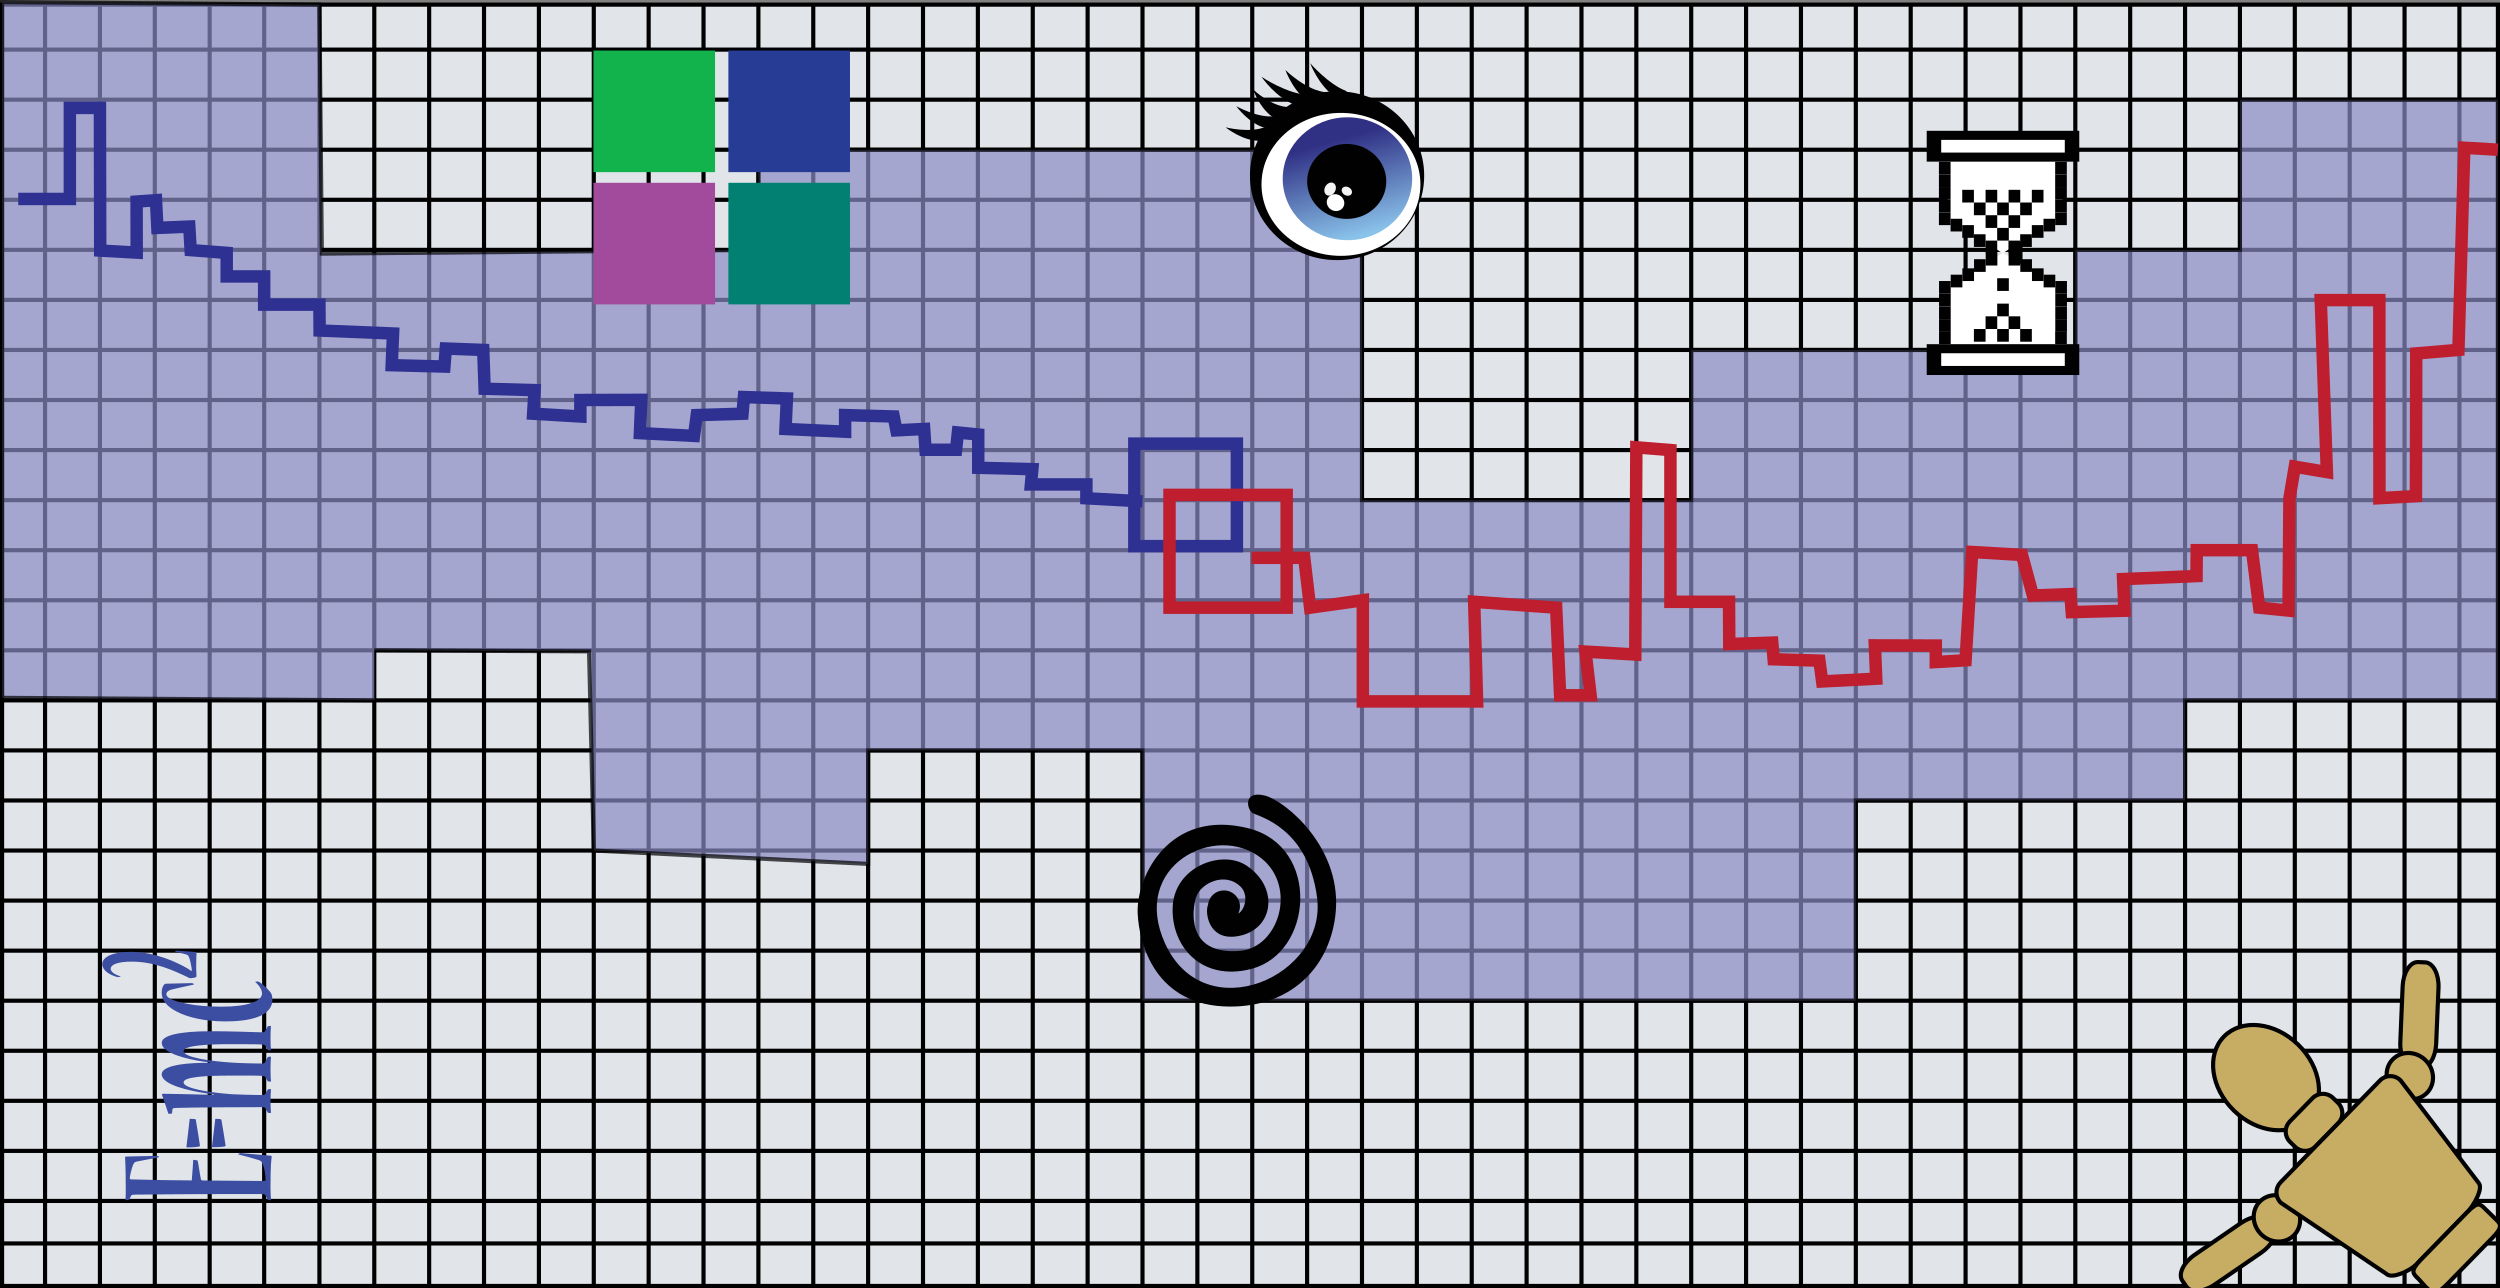 <?xml version="1.0" encoding="utf-8"?>
<!-- Generator: Adobe Illustrator 16.0.0, SVG Export Plug-In . SVG Version: 6.00 Build 0)  -->
<!DOCTYPE svg PUBLIC "-//W3C//DTD SVG 1.1//EN" "http://www.w3.org/Graphics/SVG/1.1/DTD/svg11.dtd">
<svg version="1.1" id="Layer_1" xmlns="http://www.w3.org/2000/svg" xmlns:xlink="http://www.w3.org/1999/xlink" x="0px" y="0px"
	 width="601px" height="309.643px" viewBox="0 0 601 309.643" enable-background="new 0 0 601 309.643" xml:space="preserve">
<rect x="0" y="0" width="601" height="309.643" fill="#808080" stroke="none"/>
<rect x="0.5" y="1.114" fill="#E1E5EA" stroke="#000000" stroke-miterlimit="10" width="600" height="308.029"/>
<line fill="none" stroke="#000000" stroke-miterlimit="10" x1="24.022" y1="1.114" x2="24.022" y2="309.143"/>
<line fill="none" stroke="#000000" stroke-miterlimit="10" x1="50.405" y1="1.114" x2="50.405" y2="309.143"/>
<line fill="none" stroke="#000000" stroke-miterlimit="10" x1="76.787" y1="1.114" x2="76.787" y2="309.143"/>
<line fill="none" stroke="#000000" stroke-miterlimit="10" x1="103.169" y1="1.114" x2="103.169" y2="309.143"/>
<line fill="none" stroke="#000000" stroke-miterlimit="10" x1="129.552" y1="1.114" x2="129.552" y2="309.143"/>
<line fill="none" stroke="#000000" stroke-miterlimit="10" x1="155.935" y1="1.114" x2="155.935" y2="309.143"/>
<line fill="none" stroke="#000000" stroke-miterlimit="10" x1="182.317" y1="1.114" x2="182.317" y2="309.143"/>
<line fill="none" stroke="#000000" stroke-miterlimit="10" x1="208.699" y1="1.114" x2="208.699" y2="309.143"/>
<line fill="none" stroke="#000000" stroke-miterlimit="10" x1="235.082" y1="1.114" x2="235.082" y2="309.143"/>
<line fill="none" stroke="#000000" stroke-miterlimit="10" x1="261.464" y1="1.114" x2="261.464" y2="309.143"/>
<line fill="none" stroke="#000000" stroke-miterlimit="10" x1="287.847" y1="1.114" x2="287.847" y2="309.143"/>
<line fill="none" stroke="#000000" stroke-miterlimit="10" x1="314.229" y1="1.114" x2="314.229" y2="309.143"/>
<line fill="none" stroke="#000000" stroke-miterlimit="10" x1="340.612" y1="1.114" x2="340.612" y2="309.143"/>
<line fill="none" stroke="#000000" stroke-miterlimit="10" x1="366.994" y1="1.114" x2="366.994" y2="309.143"/>
<line fill="none" stroke="#000000" stroke-miterlimit="10" x1="393.376" y1="1.114" x2="393.376" y2="309.143"/>
<line fill="none" stroke="#000000" stroke-miterlimit="10" x1="419.758" y1="1.114" x2="419.758" y2="309.143"/>
<line fill="none" stroke="#000000" stroke-miterlimit="10" x1="446.141" y1="1.114" x2="446.141" y2="309.143"/>
<line fill="none" stroke="#000000" stroke-miterlimit="10" x1="472.524" y1="1.114" x2="472.524" y2="309.143"/>
<line fill="none" stroke="#000000" stroke-miterlimit="10" x1="498.906" y1="1.114" x2="498.906" y2="309.143"/>
<line fill="none" stroke="#000000" stroke-miterlimit="10" x1="525.289" y1="1.114" x2="525.289" y2="309.143"/>
<line fill="none" stroke="#000000" stroke-miterlimit="10" x1="551.671" y1="1.114" x2="551.671" y2="309.143"/>
<line fill="none" stroke="#000000" stroke-miterlimit="10" x1="578.053" y1="1.114" x2="578.053" y2="309.143"/>
<line fill="none" stroke="#000000" stroke-miterlimit="10" x1="0.5" y1="23.961" x2="600.5" y2="23.961"/>
<line fill="none" stroke="#000000" stroke-miterlimit="10" x1="0.5" y1="216.502" x2="600.5" y2="216.502"/>
<line fill="none" stroke="#000000" stroke-miterlimit="10" x1="0.5" y1="48.029" x2="600.5" y2="48.029"/>
<line fill="none" stroke="#000000" stroke-miterlimit="10" x1="0.5" y1="72.096" x2="600.5" y2="72.096"/>
<line fill="none" stroke="#000000" stroke-miterlimit="10" x1="0.5" y1="96.164" x2="600.5" y2="96.164"/>
<line fill="none" stroke="#000000" stroke-miterlimit="10" x1="600.5" y1="120.232" x2="0.5" y2="120.232"/>
<line fill="none" stroke="#000000" stroke-miterlimit="10" x1="0.5" y1="144.299" x2="600.5" y2="144.299"/>
<line fill="none" stroke="#000000" stroke-miterlimit="10" x1="0.5" y1="168.367" x2="600.5" y2="168.367"/>
<line fill="none" stroke="#000000" stroke-miterlimit="10" x1="0.5" y1="192.435" x2="600.5" y2="192.435"/>
<line fill="none" stroke="#000000" stroke-miterlimit="10" x1="0.5" y1="240.57" x2="600.5" y2="240.57"/>
<line fill="none" stroke="#000000" stroke-miterlimit="10" x1="0.5" y1="264.638" x2="600.5" y2="264.638"/>
<line fill="none" stroke="#000000" stroke-miterlimit="10" x1="0.5" y1="288.706" x2="600.5" y2="288.706"/>
<line fill="none" stroke="#000000" stroke-miterlimit="10" x1="10.831" y1="1.114" x2="10.831" y2="309.143"/>
<line fill="none" stroke="#000000" stroke-miterlimit="10" x1="37.213" y1="1.114" x2="37.213" y2="309.143"/>
<line fill="none" stroke="#000000" stroke-miterlimit="10" x1="89.979" y1="1.114" x2="89.979" y2="309.143"/>
<line fill="none" stroke="#000000" stroke-miterlimit="10" x1="116.361" y1="1.114" x2="116.361" y2="309.143"/>
<line fill="none" stroke="#000000" stroke-miterlimit="10" x1="142.743" y1="1.114" x2="142.743" y2="309.143"/>
<line fill="none" stroke="#000000" stroke-miterlimit="10" x1="169.125" y1="1.114" x2="169.125" y2="309.143"/>
<line fill="none" stroke="#000000" stroke-miterlimit="10" x1="195.508" y1="1.114" x2="195.508" y2="309.143"/>
<line fill="none" stroke="#000000" stroke-miterlimit="10" x1="221.891" y1="1.114" x2="221.891" y2="309.143"/>
<line fill="none" stroke="#000000" stroke-miterlimit="10" x1="248.273" y1="1.114" x2="248.273" y2="309.143"/>
<line fill="none" stroke="#000000" stroke-miterlimit="10" x1="274.655" y1="1.114" x2="274.655" y2="309.143"/>
<line fill="none" stroke="#000000" stroke-miterlimit="10" x1="591.245" y1="1.114" x2="591.245" y2="309.143"/>
<line fill="none" stroke="#000000" stroke-miterlimit="10" x1="327.42" y1="1.114" x2="327.42" y2="309.143"/>
<line fill="none" stroke="#000000" stroke-miterlimit="10" x1="353.802" y1="1.114" x2="353.802" y2="309.143"/>
<line fill="none" stroke="#000000" stroke-miterlimit="10" x1="380.185" y1="1.114" x2="380.185" y2="309.143"/>
<line fill="none" stroke="#000000" stroke-miterlimit="10" x1="406.567" y1="1.114" x2="406.567" y2="309.143"/>
<line fill="none" stroke="#000000" stroke-miterlimit="10" x1="432.95" y1="1.114" x2="432.95" y2="309.143"/>
<line fill="none" stroke="#000000" stroke-miterlimit="10" x1="459.333" y1="1.114" x2="459.333" y2="309.143"/>
<line fill="none" stroke="#000000" stroke-miterlimit="10" x1="485.715" y1="1.114" x2="485.715" y2="309.143"/>
<line fill="none" stroke="#000000" stroke-miterlimit="10" x1="512.097" y1="1.114" x2="512.097" y2="309.143"/>
<line fill="none" stroke="#000000" stroke-miterlimit="10" x1="538.48" y1="1.114" x2="538.48" y2="309.143"/>
<line fill="none" stroke="#000000" stroke-miterlimit="10" x1="564.862" y1="1.114" x2="564.862" y2="309.143"/>
<line fill="none" stroke="#000000" stroke-miterlimit="10" x1="301.038" y1="1.114" x2="301.038" y2="309.143"/>
<line fill="none" stroke="#000000" stroke-miterlimit="10" x1="0.5" y1="11.927" x2="600.5" y2="11.927"/>
<line fill="none" stroke="#000000" stroke-miterlimit="10" x1="0.5" y1="204.469" x2="600.5" y2="204.469"/>
<line fill="none" stroke="#000000" stroke-miterlimit="10" x1="600.5" y1="35.995" x2="0.5" y2="35.995"/>
<line fill="none" stroke="#000000" stroke-miterlimit="10" x1="0.5" y1="60.063" x2="600.499" y2="60.063"/>
<line fill="none" stroke="#000000" stroke-miterlimit="10" x1="0.5" y1="84.13" x2="600.499" y2="84.13"/>
<line fill="none" stroke="#000000" stroke-miterlimit="10" x1="0.5" y1="108.198" x2="600.5" y2="108.198"/>
<line fill="none" stroke="#000000" stroke-miterlimit="10" x1="0.5" y1="132.266" x2="600.5" y2="132.266"/>
<line fill="none" stroke="#000000" stroke-miterlimit="10" x1="0.5" y1="156.334" x2="600.5" y2="156.334"/>
<line fill="none" stroke="#000000" stroke-miterlimit="10" x1="0.5" y1="180.4" x2="600.499" y2="180.4"/>
<line fill="none" stroke="#000000" stroke-miterlimit="10" x1="0.5" y1="228.536" x2="600.5" y2="228.536"/>
<line fill="none" stroke="#000000" stroke-miterlimit="10" x1="0.5" y1="252.604" x2="600.5" y2="252.604"/>
<line fill="none" stroke="#000000" stroke-miterlimit="10" x1="0.5" y1="276.672" x2="600.499" y2="276.672"/>
<line fill="none" stroke="#000000" stroke-miterlimit="10" x1="0.5" y1="298.924" x2="600.5" y2="298.924"/>
<line fill="none" stroke="#000000" stroke-miterlimit="10" x1="63.508" y1="1.114" x2="63.508" y2="309.143"/>
<polyline opacity="0.7" fill="#8B8CC4" stroke="#000000" stroke-miterlimit="10" points="89.979,168.367 0.5,167.757 0.5,0.504 
	76.787,1.114 77.376,60.968 182.317,60.063 182.317,35.995 327.42,35.995 327.42,120.232 406.567,120.232 406.567,84.13 
	498.906,84.13 498.906,60.063 538.48,60.063 538.48,23.961 600.5,23.961 600.5,168.367 525.289,168.367 525.289,192.435 
	446.141,192.435 446.141,240.57 274.655,240.57 274.655,180.4 208.699,180.4 208.699,207.683 142.743,204.469 141.61,156.588 
	89.979,156.334 "/>
<polyline fill="none" stroke="#2E3192" stroke-width="3" stroke-miterlimit="10" points="4.384,47.83 16.792,47.83 16.792,25.932 
	24.022,25.932 24.092,60.238 32.865,60.726 32.835,48.456 37.502,48.123 37.835,54.789 45.502,54.456 45.835,60.123 54.502,60.789 
	54.502,66.456 63.502,66.456 63.508,73.234 76.787,73.234 76.835,79.456 94.491,80.175 94.168,87.789 106.835,88.123 
	107.168,83.789 116.168,84.123 116.502,93.456 128.502,93.789 128.168,99.456 139.52,100.123 139.52,96.164 154.168,96.123 
	153.835,104.123 166.835,104.789 167.502,99.789 178.502,99.456 178.835,95.456 189.168,95.789 188.835,103.123 203.168,103.789 
	203.168,99.789 214.835,100.123 215.502,103.456 222.168,103.123 222.502,108.123 229.835,108.123 230.281,103.975 235.168,104.456 
	235.168,112.456 248.168,112.789 247.835,116.456 261.168,116.456 261.168,119.789 274.655,120.537 "/>
<polyline fill="none" stroke="#BE1E2D" stroke-width="3" stroke-miterlimit="10" points="600.5,35.995 592.417,35.518 
	591.007,84.109 580.862,84.963 580.792,119.27 572.019,119.757 571.994,72.138 557.909,72.138 559.381,113.487 559.381,113.487 
	551.671,112.193 550.381,119.82 550.163,146.786 543.121,146.082 541.375,132.265 528.096,132.265 528.048,138.487 510.393,139.206 
	510.715,146.821 498.048,147.154 497.715,142.821 488.715,143.154 486.078,133.405 474.106,132.701 472.524,158.733 
	465.364,159.154 465.364,155.196 450.715,155.154 451.048,163.154 438.048,163.821 437.381,158.821 426.381,158.487 
	426.048,154.487 415.715,154.821 415.656,144.673 401.571,144.673 401.571,108.198 393.376,107.543 393.121,157.349 
	381.148,156.645 382.381,167.154 375.048,167.154 374.106,146.082 354.388,144.673 355.092,168.617 327.627,168.617 
	327.627,144.299 314.952,146.082 313.542,134.109 300.867,134.109 "/>
<rect x="272.698" y="106.645" fill="none" stroke="#2E3192" stroke-width="3" stroke-miterlimit="10" width="24.648" height="24.647"/>
<rect x="281.148" y="118.969" fill="none" stroke="#BE1E2D" stroke-width="3" stroke-miterlimit="10" width="28.168" height="27.113"/>
<g>
	<g enable-background="new    ">
		<path fill="#3C4EA1" d="M65.027,277.819c0.17,0.023,0.282,0.07,0.282,0.188c0,0.166-0.056,0.709-0.169,1.889
			c-0.057,1.182-0.113,2.977-0.113,5.668c0,0.919,0.057,2.1,0.113,2.879c0,0.071-0.057,0.071-0.113,0.071
			c-0.226,0-0.622-0.048-0.679-0.118l-0.564-1.086c-0.113-0.165-0.282-0.26-0.904-0.26c-1.694-0.023-13.162,0.023-15.704,0.023
			c-2.203,0.023-12.767,0.071-14.631,0.119c-0.678,0-0.904,0.094-1.018,0.235l-0.452,0.968c0,0.047-0.395,0.118-0.79,0.118
			c-0.057,0-0.113,0-0.113-0.048c0-0.566,0.057-1.109,0.057-1.605c0-0.495,0-0.943,0-1.321c0-5.265-0.17-7.083-0.17-7.366
			c0-0.094,0.113-0.143,0.34-0.143l7.399-0.164c0.17,0,0.452,0.213,0.452,0.283c0,0.023,0,0.047-0.112,0.07
			c-1.752,0.33-3.447,0.662-5.254,1.016c-0.509,0.117-0.678,0.307-0.79,0.59c-0.51,1.039-0.905,3.094-0.905,3.447
			c0.057,0.236,0.227,0.26,0.622,0.26c3.446,0.117,12.428,0.26,14.292,0.236c0.169-1.629,0.282-4.273,0.339-4.887
			c0-0.049,0.057-0.049,0.113-0.049c0.339,0,0.96,0.119,0.96,0.189c0.227,0.922,0.508,3.258,0.791,4.486
			c0.057,0.213,0.17,0.283,0.621,0.283c1.865,0.023,12.599,0.117,14.18,0.117c0.621,0,0.734-0.094,0.734-0.26
			c0-1.014-0.226-3.162-0.961-4.32c-0.169-0.236-0.452-0.4-0.847-0.496c-1.524-0.471-3.107-0.896-4.688-1.297
			c-0.113-0.025-0.113-0.049-0.113-0.072c0.057-0.094,0.451-0.283,0.678-0.26L65.027,277.819z"/>
		<path fill="#3C4EA1" d="M45.82,268.965c0.451,0,1.243,0.07,1.243,0.142c0.226,1.181,0.959,5.95,1.016,6.374
			c0,0.26-1.864,0.354-2.993,0.354c-0.17,0-0.283-0.047-0.283-0.094c0.113-0.803,0.679-5.548,0.791-6.705
			c0-0.047,0.057-0.07,0.17-0.07H45.82z M51.979,268.965c0.451,0,1.242,0.07,1.242,0.213c0.226,1.109,0.96,5.854,1.017,6.279
			c0,0.26-1.864,0.33-3.051,0.33c-0.17,0-0.227-0.047-0.227-0.094c0.113-0.803,0.622-5.549,0.792-6.658
			c0-0.047,0.057-0.07,0.17-0.07H51.979z"/>
		<path fill="#3C4EA1" d="M64.349,246.75c0.057-0.072,0.396-0.119,0.622-0.119c0.113,0,0.17,0,0.17,0.07
			c-0.057,0.709-0.113,1.512-0.113,2.834s0.057,2.337,0.113,2.903c0,0.071-0.057,0.071-0.113,0.071
			c-0.226,0-0.622-0.048-0.679-0.119l-0.621-1.062c-0.057-0.142-0.281-0.212-0.678-0.236c-1.469-0.07-6.439-0.07-8.021-0.07
			c-5.536,0-10.902,0.378-10.902,1.652c0,1.534,6.496,2.455,11.749,2.786c2.769,0.165,6.328,0.212,7.062,0.212
			c0.452,0,0.622-0.07,0.734-0.259l0.678-1.275c0.057-0.07,0.396-0.118,0.622-0.118c0.113,0,0.17,0,0.17,0.048
			c-0.057,0.755-0.113,1.652-0.113,2.998s0.057,2.267,0.113,2.88c0,0.071-0.057,0.071-0.17,0.071c-0.169,0-0.565-0.024-0.622-0.118
			l-0.621-1.016c-0.112-0.188-0.281-0.235-0.734-0.26c-1.299-0.07-5.648-0.047-7.683-0.047c-5.762,0-11.185,0.283-11.185,1.629
			c0,1.417,5.875,2.408,11.411,2.833c1.863,0.095,5.366,0.213,7.513,0.213c0.396,0,0.565-0.047,0.678-0.213l0.621-1.086
			c0.057-0.095,0.396-0.142,0.622-0.142c0.113,0,0.17,0,0.17,0.071c-0.057,0.991-0.113,1.652-0.113,2.927
			c0,1.228,0.057,1.913,0.113,2.692c0,0.07-0.057,0.07-0.113,0.07c-0.226,0-0.622-0.047-0.679-0.118l-0.564-1.063
			c-0.113-0.142-0.226-0.235-0.734-0.235c-2.485,0-8.587,0.047-11.128,0.047c-1.864,0.023-8.022,0.07-9.548,0.141
			c-0.508,0.024-0.848,0.048-0.904,0.26l-0.113,1.016c0,0.07-0.338,0.143-0.677,0.143c-0.113,0-0.169,0-0.226-0.096l-1.526-4.556
			c-0.056-0.142,0.113-0.165,0.396-0.165c0.678,0,7.174,0.117,10.168,0.212c0.452,0,1.243,0.048,1.808,0.048l0.112-0.143
			c-0.677-0.07-1.411-0.165-1.751-0.212c-4.236-0.638-10.789-2.055-10.789-4.604c0-1.723,3.897-2.667,9.999-2.738h1.638l0.057-0.094
			c-0.396-0.048-1.187-0.143-1.694-0.213c-3.785-0.543-9.999-1.983-9.999-4.51c0-1.723,3.954-2.785,11.92-2.785
			c4.293,0,10.45,0.213,11.976,0.26c0.621,0,0.791-0.047,0.903-0.236L64.349,246.75z"/>
		<path fill="#3C4EA1" d="M54.124,245.545c-4.688,0-8.981-0.92-11.693-2.385c-2.315-1.203-3.559-2.691-3.559-4.533
			c0-0.99,0.282-1.652,0.677-2.029c0.057-0.07,0.227-0.119,0.51-0.119l6.1-0.141c0.17,0,0.453,0.213,0.453,0.283
			c0,0.047,0,0.07-0.113,0.094c-1.639,0.355-3.446,0.732-4.802,1.063c-0.452,0.096-0.848,0.213-1.186,0.426
			c-0.396,0.213-0.509,0.52-0.509,0.826c0,0.85,1.638,1.629,4.914,2.268c2.204,0.447,5.142,0.707,8.361,0.707
			c6.609,0,9.716-1.439,9.716-3.164c0-0.33-0.113-0.803-0.339-1.203c-0.339-0.662-0.791-1.135-1.299-1.559
			c-0.057-0.047,0.17-0.119,0.508-0.119c0.227,0,0.396,0.025,0.452,0.096c0.678,0.447,1.751,1.322,2.599,2.361
			c0.34,0.4,0.564,0.85,0.564,1.959c0,2.881-2.994,5.17-11.298,5.17H54.124z"/>
	</g>
	<g enable-background="new    ">
		<path fill="#3C4EA1" d="M46.103,233.432c0-0.205-0.038-0.426-0.038-0.679c-0.075-0.379-0.302-2.068-0.793-2.984
			c-0.076-0.126-0.34-0.284-0.718-0.378l-2.38-0.601c-0.076-0.015-0.113-0.048-0.113-0.063c0-0.078,0.264-0.205,0.377-0.189
			l4.346,0.301c0.34,0.031,0.453,0.078,0.453,0.205c0,0.473-0.076,1.452-0.076,3.347c0,1.169,0.076,1.831,0.076,2.257
			c0,0.206-0.151,0.348-0.719,0.428c-0.264,0.047-0.604,0.094-0.755,0.094c-0.075,0-0.151-0.016-0.227-0.047
			c-3.778-1.832-8.386-3.947-13.901-3.947c-3.362,0-5.024,0.742-5.024,1.689c0,0.837,1.096,1.437,2.342,1.863
			c0.076,0.016,0.076,0.031,0.076,0.047c0,0.048-0.605,0.174-0.869,0.096c-1.852-0.49-3.589-1.643-3.589-3.079
			c0-1.705,2.493-2.968,6.8-2.968c6.007,0,11.257,2.572,13.75,4.01c0.188,0.127,0.567,0.363,0.907,0.615L46.103,233.432z"/>
	</g>
</g>
<g>
	<path fill="#C7AC64" stroke="#010101" stroke-miterlimit="10" d="M580.251,256.682c-1.913-0.081-3.354-2.813-3.218-6.104
		l0.56-13.48c0.136-3.291,1.798-5.895,3.712-5.815l1.692,0.069c1.914,0.081,3.353,2.813,3.218,6.104l-0.56,13.479
		c-0.136,3.29-1.798,5.896-3.712,5.816L580.251,256.682z"/>
	<path fill="#C7AC64" stroke="#010101" stroke-miterlimit="10" d="M546.559,294.902c1.084,1.579-0.239,4.369-2.955,6.234
		l-11.124,7.634c-2.715,1.864-5.796,2.095-6.88,0.517l-0.957-1.397c-1.085-1.578,0.239-4.37,2.954-6.232l11.124-7.637
		c2.716-1.862,5.796-2.095,6.881-0.515L546.559,294.902z"/>
	
		<ellipse transform="matrix(-0.716 -0.698 0.698 -0.716 813.85 848.39)" fill="#C7AC64" stroke="#010101" stroke-miterlimit="10" cx="579.602" cy="258.549" rx="5.76" ry="5.38"/>
	
		<ellipse transform="matrix(-0.716 -0.699 0.699 -0.716 734.36 885.563)" fill="#C7AC64" stroke="#010101" stroke-miterlimit="10" cx="547.469" cy="293.275" rx="5.761" ry="5.38"/>
	
		<ellipse transform="matrix(-0.716 -0.699 0.699 -0.716 753.484 825.642)" fill="#C7AC64" stroke="#010101" stroke-miterlimit="10" cx="544.808" cy="259.444" rx="14.126" ry="11.059"/>
	<path fill="#C7AC64" stroke="#010101" stroke-miterlimit="10" d="M562.061,265.117c1.369,1.336,1.396,3.532,0.059,4.902
		l-5.479,5.614c-1.338,1.37-3.534,1.397-4.904,0.059l-1.212-1.183c-1.371-1.337-1.397-3.533-0.06-4.902l5.479-5.615
		c1.338-1.369,3.532-1.397,4.903-0.059L562.061,265.117z"/>
	<path fill="#C7AC64" stroke="#010101" stroke-miterlimit="10" d="M595.797,284.285c1.369,1.337-1.204,5.624-2.542,6.994
		L580.79,304.05c-1.337,1.37-5.732,3.53-7.103,2.193l-25.382-17.105c-1.371-1.337-1.398-3.533-0.061-4.902l23.91-24.497
		c1.338-1.371,3.534-1.398,4.903-0.061L595.797,284.285z"/>
	<path fill="#C7AC64" stroke="#010101" stroke-miterlimit="10" d="M599.669,292.798c1.371,1.336,2.3,1.907-0.41,4.686
		l-11.106,11.377c-2.711,2.778-3.696,1.804-5.067,0.465l-1.62-1.807c-1.37-1.338-2.198-1.907,0.514-4.686l11.104-11.377
		c2.711-2.778,3.134-2.025,4.505-0.688L599.669,292.798z"/>
</g>
<path fill="#010101" d="M304.091,191.26c-5.287-1.333-4.391,3.338-2.958,4.191c1.401,0.834,13.242,3.413,15.48,20.22
	c2.535,19.037-27.002,31.987-36.52,11.16c-8.529-18.664,12.157-29.266,23.139-20.5c8.681,6.928,4.166,21.489-5.15,22.257
	c-13.507,1.113-11.256-10.651-10.584-12.798c1.121-3.582,7.076-6.254,10.731-2.648c1.995,1.967,1.117,5.533-0.558,6.492
	c0.263-0.521,0.411-1.107,0.411-1.729c0-2.126-1.723-3.849-3.848-3.849c-2.012,0-3.662,1.544-3.832,3.512
	c-0.747,1.563-0.021,8.35,6.577,7.569c9.124-1.08,10.871-11.592,2.699-17.041c-5.908-3.939-17.193,0.21-17.754,9.701
	c-0.562,9.491,6.757,18.26,18.884,15.135c14.947-3.854,16.651-29.368-0.567-33.778c-19.185-4.914-27.182,11.734-26.743,20.522
	c0.36,7.219,4.22,22.248,22.149,22.306c14.161,0.045,23.62-8.746,25.337-21.604C323.168,204.032,308.932,192.479,304.091,191.26z"/>
<g>
	<polyline fill="#FFFFFF" points="494.553,52.54 468.12,52.54 481.439,60.874 	"/>
	<polyline fill="#FFFFFF" points="494.633,69.086 468.202,69.086 481.52,60.752 	"/>
	<rect x="467.708" y="68.296" fill="#FFFFFF" width="27.623" height="15.496"/>
	<rect x="468.202" y="37.768" fill="#FFFFFF" width="27.623" height="15.497"/>
	<rect x="463.181" y="31.446" fill="#010101" width="36.678" height="7.412"/>
	<rect x="466.665" y="33.626" fill="#FFFFFF" width="29.711" height="3.052"/>
	<rect x="463.181" y="82.741" fill="#010101" width="36.678" height="7.413"/>
	<rect x="466.665" y="84.92" fill="#FFFFFF" width="29.711" height="3.053"/>
	<rect x="466.115" y="41.912" fill="#010101" width="2.804" height="3.052"/>
	<rect x="466.115" y="44.964" fill="#010101" width="2.804" height="3.052"/>
	<rect x="466.115" y="48.016" fill="#010101" width="2.804" height="3.052"/>
	<rect x="466.115" y="51.067" fill="#010101" width="2.804" height="3.052"/>
	<rect x="468.918" y="52.594" fill="#010101" width="2.804" height="3.051"/>
	<rect x="471.722" y="54.119" fill="#010101" width="2.805" height="3.052"/>
	<rect x="474.527" y="56.316" fill="#010101" width="2.805" height="3.052"/>
	<rect x="494.061" y="41.912" fill="#010101" width="2.804" height="3.052"/>
	<rect x="494.061" y="44.964" fill="#010101" width="2.804" height="3.052"/>
	<rect x="494.061" y="48.016" fill="#010101" width="2.804" height="3.052"/>
	<rect x="494.061" y="51.067" fill="#010101" width="2.804" height="3.052"/>
	<rect x="491.256" y="52.594" fill="#010101" width="2.805" height="3.051"/>
	<rect x="488.453" y="54.119" fill="#010101" width="2.804" height="3.052"/>
	<rect x="485.649" y="56.316" fill="#010101" width="2.804" height="3.052"/>
	<rect x="477.332" y="57.842" fill="#010101" width="2.803" height="3.052"/>
	<rect x="482.833" y="57.842" fill="#010101" width="2.804" height="3.052"/>
	<rect x="466.145" y="76.715" fill="#010101" width="2.804" height="3.052"/>
	<rect x="466.145" y="73.663" fill="#010101" width="2.804" height="3.052"/>
	<rect x="466.145" y="70.612" fill="#010101" width="2.804" height="3.051"/>
	<rect x="466.145" y="67.56" fill="#010101" width="2.804" height="3.052"/>
	<rect x="468.949" y="66.034" fill="#010101" width="2.804" height="3.052"/>
	<rect x="471.753" y="64.507" fill="#010101" width="2.804" height="3.052"/>
	<rect x="474.557" y="62.31" fill="#010101" width="2.804" height="3.052"/>
	<rect x="494.091" y="76.715" fill="#010101" width="2.804" height="3.052"/>
	<rect x="494.091" y="73.663" fill="#010101" width="2.804" height="3.052"/>
	<rect x="494.091" y="70.612" fill="#010101" width="2.804" height="3.051"/>
	<rect x="494.091" y="67.56" fill="#010101" width="2.804" height="3.052"/>
	<rect x="491.287" y="66.034" fill="#010101" width="2.805" height="3.052"/>
	<rect x="488.483" y="64.507" fill="#010101" width="2.804" height="3.052"/>
	<rect x="485.679" y="62.31" fill="#010101" width="2.803" height="3.052"/>
	<rect x="477.361" y="60.784" fill="#010101" width="2.805" height="3.052"/>
	<rect x="482.863" y="60.784" fill="#010101" width="2.804" height="3.052"/>
	<rect x="480.118" y="54.791" fill="#010101" width="2.805" height="3.051"/>
	<rect x="477.332" y="51.739" fill="#010101" width="2.803" height="3.052"/>
	<rect x="482.833" y="51.739" fill="#010101" width="2.804" height="3.052"/>
	<rect x="480.118" y="48.687" fill="#010101" width="2.805" height="3.052"/>
	<rect x="474.527" y="48.687" fill="#010101" width="2.805" height="3.052"/>
	<rect x="485.649" y="48.687" fill="#010101" width="2.804" height="3.052"/>
	<rect x="480.118" y="66.888" fill="#010101" width="2.805" height="3.051"/>
	<rect x="480.118" y="72.992" fill="#010101" width="2.805" height="3.052"/>
	<rect x="477.332" y="76.044" fill="#010101" width="2.803" height="3.052"/>
	<rect x="482.863" y="76.044" fill="#010101" width="2.804" height="3.052"/>
	<rect x="466.145" y="79.688" fill="#010101" width="2.804" height="3.052"/>
	<rect x="466.115" y="38.858" fill="#010101" width="2.804" height="3.052"/>
	<rect x="471.722" y="45.635" fill="#010101" width="2.805" height="3.052"/>
	<rect x="494.061" y="79.688" fill="#010101" width="2.804" height="3.052"/>
	<rect x="494.061" y="38.858" fill="#010101" width="2.804" height="3.052"/>
	<rect x="480.118" y="79.096" fill="#010101" width="2.805" height="3.052"/>
	<rect x="474.527" y="79.096" fill="#010101" width="2.805" height="3.052"/>
	<rect x="485.649" y="79.096" fill="#010101" width="2.804" height="3.052"/>
	<rect x="477.332" y="45.635" fill="#010101" width="2.803" height="3.052"/>
	<rect x="482.863" y="45.635" fill="#010101" width="2.804" height="3.052"/>
	<rect x="488.453" y="45.635" fill="#010101" width="2.804" height="3.052"/>
</g>
<g>
	<rect x="142.666" y="12.148" fill="#12B24D" width="29.234" height="29.233"/>
	<rect x="175.101" y="12.148" fill="#263C95" width="29.233" height="29.233"/>
	<rect x="142.666" y="43.943" fill="#A24A9C" width="29.234" height="29.233"/>
	<rect x="175.101" y="43.943" fill="#028071" width="29.233" height="29.233"/>
</g>
<g>
	<ellipse fill="#010101" cx="321.431" cy="42.238" rx="20.943" ry="20.294"/>
	<ellipse fill="#FFFFFF" cx="322.366" cy="44.324" rx="19.103" ry="17.183"/>
	<linearGradient id="SVGID_1_" gradientUnits="userSpaceOnUse" x1="327.774" y1="56.584" x2="321.259" y2="33.52">
		<stop  offset="0" style="stop-color:#8AC3EA"/>
		<stop  offset="1" style="stop-color:#303085"/>
	</linearGradient>
	<ellipse fill="url(#SVGID_1_)" cx="323.928" cy="42.969" rx="15.562" ry="14.77"/>
	<ellipse fill="#010101" cx="323.751" cy="43.615" rx="9.513" ry="9.013"/>
	<path fill="#010101" d="M304.38,30.436c0.893,0.203,0.671,2.986-1.246,3.405c-4.283,0.236-8.513-3.239-8.513-3.239
		S300.543,32.144,304.38,30.436z"/>
	<path fill="#010101" d="M306.666,27.907c0.809,0.429-0.13,3.058-2.09,2.962c-4.197-0.887-7.375-5.344-7.375-5.344
		S302.516,28.557,306.666,27.907z"/>
	<path fill="#010101" d="M310,25.737c0.689,0.622-0.957,3.472-2.883,3.044c-3.939-1.696-5.899-7.305-5.899-7.305
		S305.693,25.805,310,25.737z"/>
	<path fill="#010101" d="M314.441,22.799c0.938,0.598-0.408,3.058-2.755,2.561c-4.971-1.754-8.423-6.898-8.423-6.898
		S309.403,22.606,314.441,22.799z"/>
	<path fill="#010101" d="M318.987,22.205c0.782,0.728-1.109,3.603-3.302,2.961c-4.479-2.186-6.683-8.344-6.683-8.344
		S314.078,21.861,318.987,22.205z"/>
	<path fill="#010101" d="M323.594,21.858c0.675,0.747-0.983,2.332-2.884,1.261c-3.875-2.827-5.753-7.936-5.753-7.936
		S319.334,20.26,323.594,21.858z"/>
	
		<ellipse transform="matrix(0.871 0.491 -0.491 0.871 63.392 -151.111)" fill="#F4F4F4" cx="319.901" cy="45.347" rx="1.298" ry="1.654"/>
	
		<ellipse transform="matrix(0.871 0.491 -0.491 0.871 65.161 -151.336)" fill="#FFFFFF" cx="321.203" cy="48.605" rx="2.147" ry="1.992"/>
	
		<ellipse transform="matrix(0.872 0.49 -0.49 0.872 64.139 -152.758)" fill="#F4F4F4" cx="323.622" cy="46.036" rx="1.299" ry="1.029"/>
</g>
</svg>
